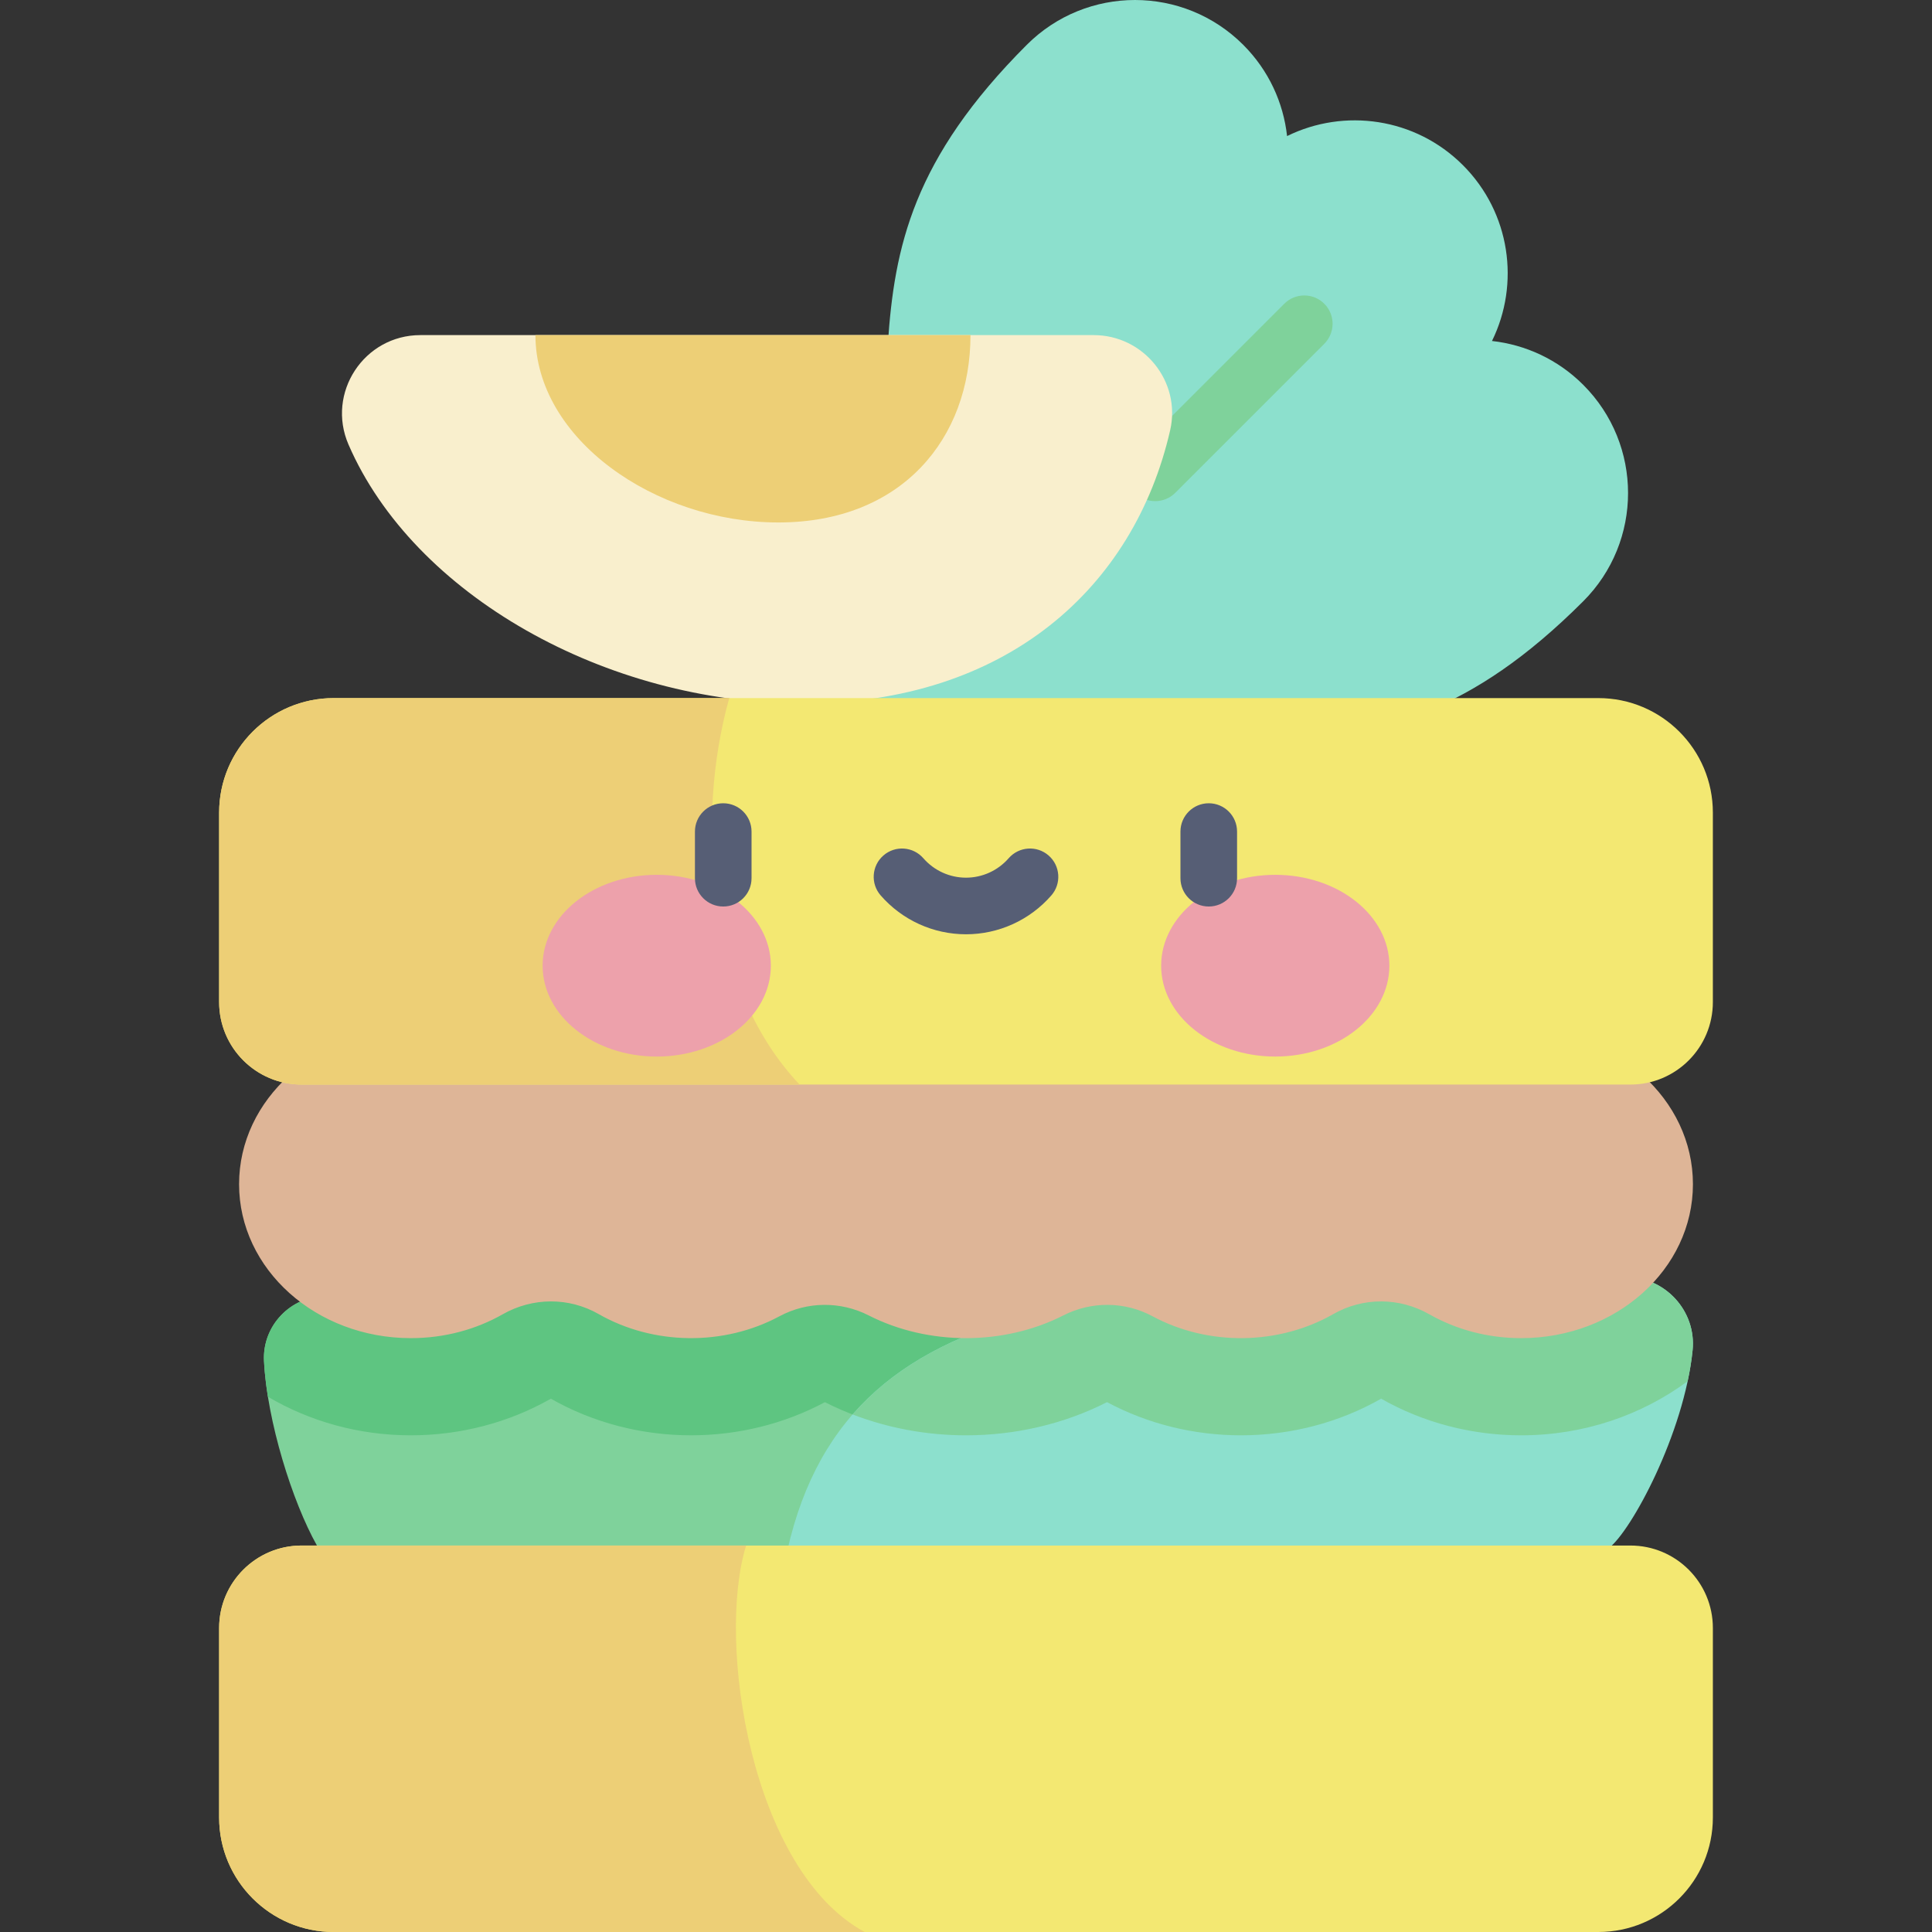 <svg id="Capa_1" enable-background="new 0 0 512 512" height="512" viewBox="0 0 512 512" width="512" xmlns="http://www.w3.org/2000/svg"><rect x="0" y="0" width="512" height="512" fill="#333333" stroke="none"/><g><path d="m83.99 409.581c-6.506-11.574-13.231-32.952-14.029-48.899-.469-9.377 7.075-17.215 16.464-17.245 197.269-.629 259.532-14.458 259.532 72.955 0 64.581-261.967-6.811-261.967-6.811z" fill="#7fd29b"/><path d="m86.425 343.437c-9.389.03-16.932 7.868-16.464 17.245.15 3 .51 6.193 1.039 9.476 10.983 6.462 23.968 10.217 37.881 10.217 13.108 0 25.928-3.351 37.076-9.693.01-.005.019-.011.027-.015 11.15 6.351 23.997 9.706 37.16 9.706 12.468 0 24.727-3.037 35.464-8.784 11.31 5.747 24.238 8.785 37.395 8.785 13.166 0 26.101-3.042 37.371-8.794 10.739 5.753 23.003 8.794 35.477 8.794 3.753 0 7.479-.282 11.149-.82-19.6-46.186-90.4-36.638-253.575-36.117z" fill="#5ec581"/><path d="m426.292 410.308c5.921-4.358 20.039-30.438 22.262-52.461 1.055-10.448-7.303-19.472-17.804-19.478-134.455-.073-208.02.292-222.801 75.882z" fill="#8ce0cd"/><path d="m430.75 338.369c-105.22-.057-173.147.158-204.797 36.478 9.419 3.626 19.661 5.527 30.049 5.527 13.166 0 26.101-3.042 37.371-8.794 10.739 5.753 23.003 8.794 35.477 8.794 13.182 0 26.048-3.366 37.211-9.734-.013.011-.022.025-.02.042 11.148 6.341 23.969 9.693 37.077 9.693 16.654 0 31.98-5.375 44.128-14.346.587-2.756 1.037-5.499 1.308-8.181 1.055-10.449-7.303-19.473-17.804-19.479z" fill="#7fd29b"/><path d="m403.119 273.016c-8.955 0-17.302 2.319-24.34 6.323-7.921 4.506-17.53 4.571-25.441.047-14.443-8.259-33.135-8.521-47.881-.585-7.383 3.973-16.217 4.034-23.687.228-15.734-8.016-35.802-8.02-51.54 0-7.468 3.806-16.302 3.746-23.682-.227-14.752-7.942-33.442-7.669-47.88.584-7.913 4.523-17.521 4.462-25.444-.045-7.039-4.005-15.387-6.324-24.342-6.324-25.143 0-45.525 18.268-45.525 40.802s20.382 40.802 45.525 40.802c8.955 0 17.302-2.32 24.341-6.323 7.921-4.506 17.53-4.571 25.441-.047 14.442 8.258 33.134 8.522 47.882.585 7.382-3.973 16.216-4.034 23.686-.228 15.734 8.016 35.802 8.02 51.54 0 7.468-3.806 16.302-3.746 23.682.228 14.752 7.942 33.442 7.669 47.88-.584 7.913-4.523 17.521-4.461 25.444.045 7.039 4.004 15.387 6.324 24.342 6.324 25.143 0 45.525-18.268 45.525-40.802-.001-22.535-20.383-40.803-45.526-40.803z" fill="#deb597"/><path d="m245.78 213.097c80.095-33.677 113.582 6.458 173.792-53.752 15.84-15.84 15.84-41.521 0-57.361-6.773-6.773-15.347-10.64-24.18-11.621 7.461-15.152 4.899-33.988-7.708-46.595s-31.444-15.168-46.595-7.708c-.981-8.833-4.848-17.407-11.621-24.18-15.84-15.84-41.521-15.84-57.361 0-60.21 60.21-20.075 93.697-53.752 173.792z" fill="#8ce0cd"/><path d="m306.144 132.809c-1.919 0-3.839-.732-5.304-2.197-2.929-2.929-2.929-7.678 0-10.606l39.506-39.507c2.93-2.929 7.678-2.929 10.607 0s2.929 7.678 0 10.607l-39.506 39.507c-1.465 1.464-3.384 2.196-5.303 2.196z" fill="#7fd29b"/><path d="m289.828 88.806c13.264 0 23.237 12.299 20.274 25.229-9.553 41.689-43.434 72.398-97.345 72.398-52.263 0-103.155-28.861-120.395-68.608-5.945-13.706 4.111-29.019 19.05-29.019z" fill="#f9efcd"/><path d="m257.187 88.806c0 27.422-18.212 49.652-50.924 49.652s-64.367-22.23-64.367-49.652z" fill="#edcf76"/><path d="m432.067 287.419h-352.134c-12.074 0-21.862-9.788-21.862-21.862v-50.198c0-16.767 13.592-30.359 30.359-30.359h335.138c16.767 0 30.359 13.592 30.359 30.359v50.198c.001 12.074-9.786 21.862-21.86 21.862z" fill="#f3e872"/><path d="m193.263 185h-104.832c-16.767 0-30.359 13.592-30.359 30.359v50.198c0 12.074 9.788 21.862 21.862 21.862h131.971c-24.019-25.267-27.876-69.55-18.642-102.419z" fill="#edcf76"/><path d="m79.933 409.581h352.134c12.074 0 21.862 9.788 21.862 21.862v50.198c0 16.767-13.592 30.359-30.359 30.359h-335.139c-16.767 0-30.359-13.592-30.359-30.359v-50.198c0-12.074 9.787-21.862 21.861-21.862z" fill="#f3e872"/><path d="m79.933 409.581c-12.074 0-21.862 9.788-21.862 21.862v50.198c0 16.767 13.592 30.359 30.359 30.359h140.716c-30.11-16.3-39.357-76.779-31.414-102.419z" fill="#edcf76"/><g><g fill="#eda1ab"><ellipse cx="174.042" cy="255.917" rx="30.241" ry="24.082"/><ellipse cx="337.958" cy="255.917" rx="30.241" ry="24.082"/></g><g fill="#565e75"><path d="m191.666 240.235c-4.142 0-7.5-3.358-7.5-7.5v-12.362c0-4.142 3.358-7.5 7.5-7.5s7.5 3.358 7.5 7.5v12.362c0 4.142-3.357 7.5-7.5 7.5z"/><path d="m320.333 240.235c-4.143 0-7.5-3.358-7.5-7.5v-12.362c0-4.142 3.357-7.5 7.5-7.5s7.5 3.358 7.5 7.5v12.362c0 4.142-3.357 7.5-7.5 7.5z"/><path d="m256 247.594c-8.669 0-16.912-3.754-22.616-10.3-2.721-3.122-2.396-7.86.727-10.581s7.861-2.396 10.582.727c2.855 3.275 6.976 5.154 11.307 5.154s8.452-1.879 11.307-5.154c2.723-3.123 7.457-3.448 10.582-.727 3.122 2.721 3.448 7.459.727 10.581-5.705 6.546-13.948 10.3-22.616 10.3z"/></g></g></g></svg>